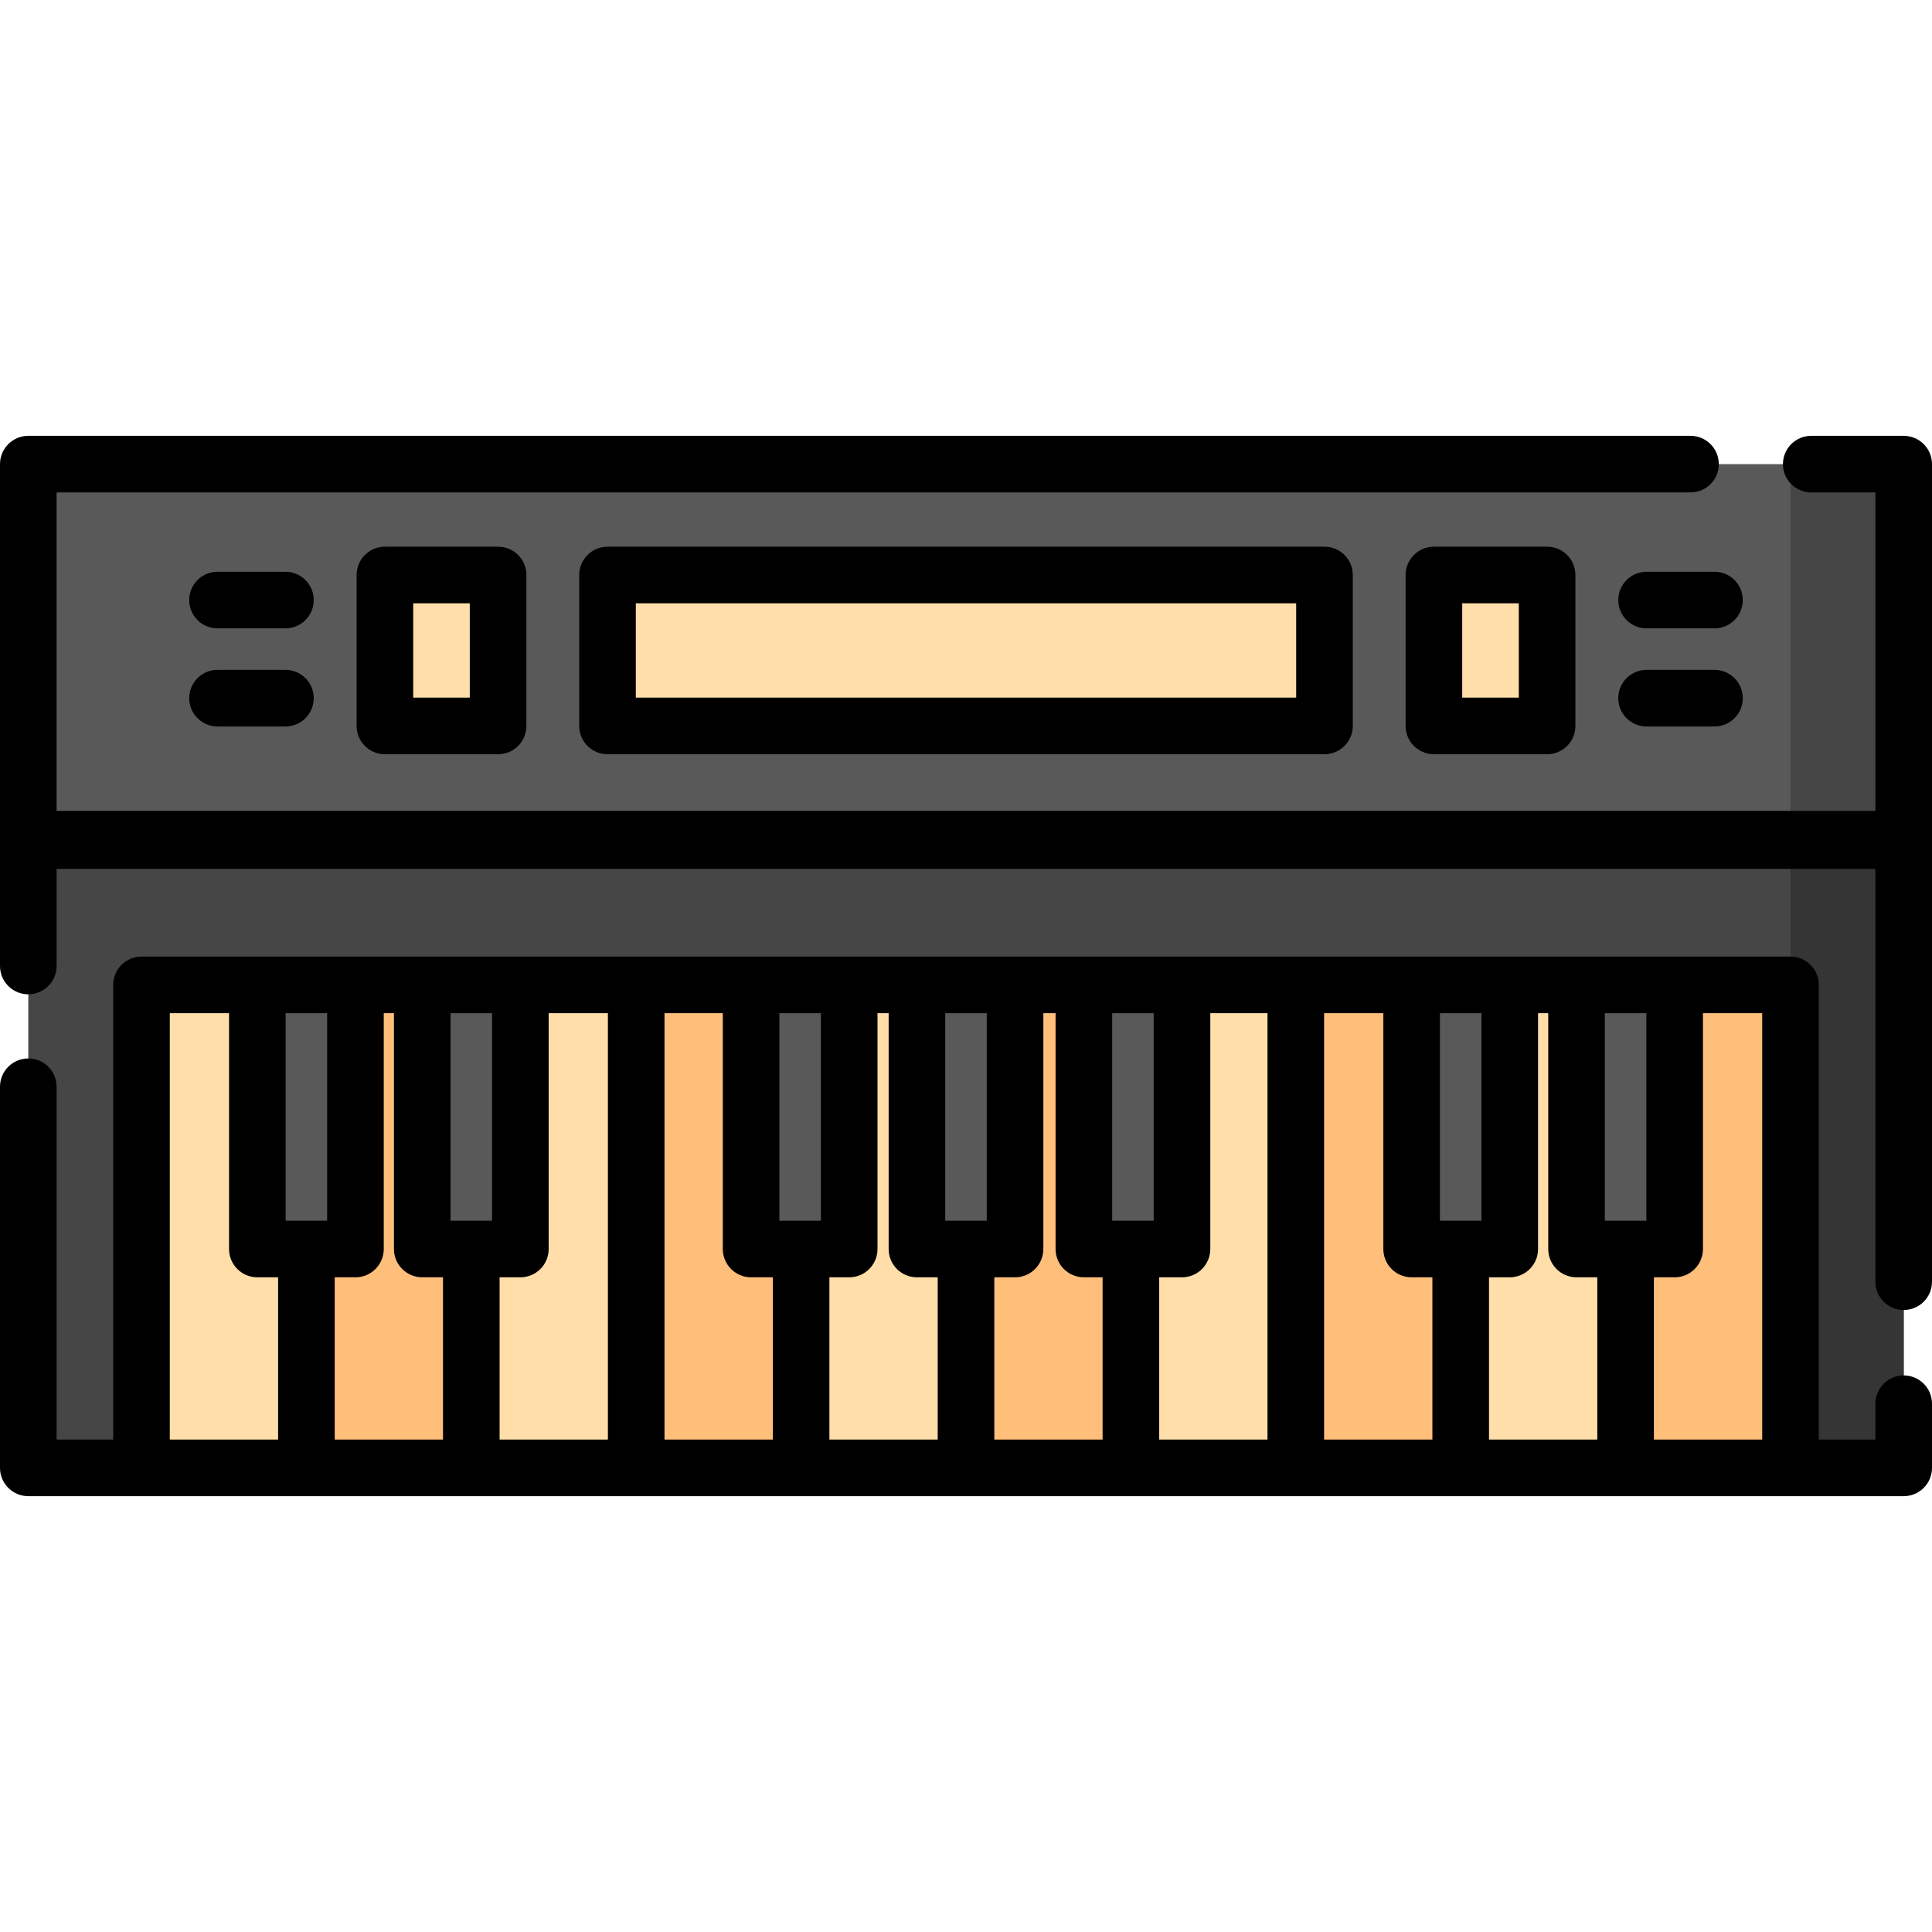 <?xml version="1.0" encoding="iso-8859-1"?>
<!-- Generator: Adobe Illustrator 19.0.0, SVG Export Plug-In . SVG Version: 6.00 Build 0)  -->
<svg version="1.1" id="Capa_1" xmlns="http://www.w3.org/2000/svg" xmlns:xlink="http://www.w3.org/1999/xlink" x="0px" y="0px"
	 viewBox="0 0 512 512" style="enable-background:new 0 0 512 512;" xml:space="preserve">
<rect x="7.5" y="222.39" style="fill:#464646;" width="497" height="166.61"/>
<rect x="474.5" y="222.39" style="fill:#353535;" width="30" height="166.61"/>
<rect x="37.5" y="261" style="fill:#FFDEA9;" width="43.7" height="128"/>
<rect x="81.2" y="261" style="fill:#FFBF7B;" width="43.7" height="128"/>
<rect x="124.9" y="261" style="fill:#FFDEA9;" width="43.7" height="128"/>
<rect x="168.6" y="261" style="fill:#FFBF7B;" width="43.7" height="128"/>
<rect x="212.3" y="261" style="fill:#FFDEA9;" width="43.7" height="128"/>
<rect x="256" y="261" style="fill:#FFBF7B;" width="43.7" height="128"/>
<rect x="299.7" y="261" style="fill:#FFDEA9;" width="43.7" height="128"/>
<rect x="343.4" y="261" style="fill:#FFBF7B;" width="43.7" height="128"/>
<rect x="387.1" y="261" style="fill:#FFDEA9;" width="43.7" height="128"/>
<rect x="430.8" y="261" style="fill:#FFBF7B;" width="43.7" height="128"/>
<rect x="7.5" y="123" style="fill:#595959;" width="497" height="99.77"/>
<rect x="474.5" y="123" style="fill:#464646;" width="30" height="99.77"/>
<g>
	<rect x="161" y="152.38" style="fill:#FFDEA9;" width="190" height="40"/>
	<rect x="102" y="152.38" style="fill:#FFDEA9;" width="30" height="40"/>
	<rect x="380" y="152.38" style="fill:#FFDEA9;" width="30" height="40"/>
</g>
<g>
	<rect x="68.2" y="261" style="fill:#595959;" width="26" height="70"/>
	<rect x="111.9" y="261" style="fill:#595959;" width="26" height="70"/>
	<rect x="199.05" y="261" style="fill:#595959;" width="26" height="70"/>
	<rect x="243" y="261" style="fill:#595959;" width="26" height="70"/>
	<rect x="287.24" y="261" style="fill:#595959;" width="26" height="70"/>
	<rect x="374.1" y="261" style="fill:#595959;" width="26" height="70"/>
	<rect x="417.8" y="261" style="fill:#595959;" width="26" height="70"/>
</g>
<path d="M474.5,253.5h-437c-4.142,0-7.5,3.357-7.5,7.5v120.5H15V288c0-4.143-3.358-7.5-7.5-7.5S0,283.857,0,288v101
	c0,4.143,3.358,7.5,7.5,7.5l0,0l0,0l0,0l0,0h497l0,0l0,0l0,0l0,0l0,0l0,0l0,0c4.142,0,7.5-3.357,7.5-7.5v-17
	c0-4.143-3.358-7.5-7.5-7.5s-7.5,3.357-7.5,7.5v9.5h-15V261C482,256.857,478.642,253.5,474.5,253.5L474.5,253.5L474.5,253.5
	L474.5,253.5L474.5,253.5L474.5,253.5L474.5,253.5L474.5,253.5 M436.3,323.5h-11v-55h11l0,0V323.5z M392.6,323.5h-11v-55h11l0,0
	V323.5z M305.739,323.5h-11v-55l0,0h11V323.5z M261.5,323.5h-11v-55h11l0,0V323.5z M217.548,323.5h-11v-55h11l0,0V323.5z
	 M130.4,323.5h-11v-55h11l0,0V323.5z M86.7,323.5h-11v-55h11l0,0V323.5z M45,268.5h15.7V331c0,4.143,3.358,7.5,7.5,7.5h5.5v43H45
	V268.5z M88.7,338.5h5.5c4.142,0,7.5-3.357,7.5-7.5v-62.5h2.7V331c0,4.143,3.358,7.5,7.5,7.5h5.5v43H88.7V338.5z M132.4,338.5h5.5
	c4.142,0,7.5-3.357,7.5-7.5v-62.5h15.7v113h-28.7V338.5z M176.1,268.5h15.448V331c0,4.143,3.358,7.5,7.5,7.5h5.751v43h-28.7
	L176.1,268.5L176.1,268.5z M219.8,338.5h5.249c4.142,0,7.5-3.357,7.5-7.5v-62.5h2.952V331c0,4.143,3.358,7.5,7.5,7.5h5.5v43h-28.7
	L219.8,338.5L219.8,338.5z M263.5,338.5h5.5c4.142,0,7.5-3.357,7.5-7.5v-62.5h3.239V331c0,4.143,3.358,7.5,7.5,7.5h4.961v43h-28.7
	V338.5z M307.2,338.5h6.039c4.142,0,7.5-3.357,7.5-7.5v-62.5H335.9v113h-28.7L307.2,338.5L307.2,338.5z M350.9,268.5h15.7V331
	c0,4.143,3.358,7.5,7.5,7.5h5.5v43h-28.7V268.5z M394.6,338.5h5.5c4.142,0,7.5-3.357,7.5-7.5v-62.5h2.7V331
	c0,4.143,3.358,7.5,7.5,7.5h5.5v43h-28.7V338.5z M438.3,381.5v-43h5.5c4.142,0,7.5-3.357,7.5-7.5v-62.5H467v113H438.3z"/>
<path d="M504.5,115.5H480c-4.142,0-7.5,3.357-7.5,7.5s3.358,7.5,7.5,7.5h17v84.389H15V130.5h433c4.142,0,7.5-3.357,7.5-7.5
	s-3.358-7.5-7.5-7.5H7.5c-4.142,0-7.5,3.357-7.5,7.5v133l0,0l0,0c0,4.143,3.358,7.5,7.5,7.5s7.5-3.357,7.5-7.5v-25.733h482v109.4
	c0,4.143,3.358,7.5,7.5,7.5s7.5-3.357,7.5-7.5V123l0,0l0,0C512,118.857,508.642,115.5,504.5,115.5z"/>
<path d="M161,144.879c-4.142,0-7.5,3.357-7.5,7.5v40c0,4.143,3.358,7.5,7.5,7.5h190c4.142,0,7.5-3.357,7.5-7.5v-40
	c0-4.143-3.358-7.5-7.5-7.5H161z M343.5,184.879h-175v-25h175V184.879z"/>
<path d="M102,144.879c-4.142,0-7.5,3.357-7.5,7.5v40c0,4.143,3.358,7.5,7.5,7.5h30c4.142,0,7.5-3.357,7.5-7.5v-40
	c0-4.143-3.358-7.5-7.5-7.5H102z M124.5,184.879h-15v-25h15V184.879z"/>
<path d="M380,144.879c-4.142,0-7.5,3.357-7.5,7.5v40c0,4.143,3.358,7.5,7.5,7.5h30c4.142,0,7.5-3.357,7.5-7.5v-40
	c0-4.143-3.358-7.5-7.5-7.5H380z M402.5,184.879h-15v-25h15V184.879z"/>
<path d="M75.642,151.522h-18c-4.142,0-7.5,3.357-7.5,7.5s3.358,7.5,7.5,7.5h18c4.142,0,7.5-3.357,7.5-7.5
	S79.784,151.522,75.642,151.522z"/>
<path d="M75.642,177.522h-18c-4.142,0-7.5,3.357-7.5,7.5s3.358,7.5,7.5,7.5h18c4.142,0,7.5-3.357,7.5-7.5
	S79.784,177.522,75.642,177.522z"/>
<path d="M436.358,151.522c-4.142,0-7.5,3.357-7.5,7.5s3.358,7.5,7.5,7.5h18c4.142,0,7.5-3.357,7.5-7.5s-3.358-7.5-7.5-7.5H436.358z"
	/>
<path d="M454.358,177.522h-18c-4.142,0-7.5,3.357-7.5,7.5s3.358,7.5,7.5,7.5h18c4.142,0,7.5-3.357,7.5-7.5
	S458.5,177.522,454.358,177.522z"/>
<g>
</g>
<g>
</g>
<g>
</g>
<g>
</g>
<g>
</g>
<g>
</g>
<g>
</g>
<g>
</g>
<g>
</g>
<g>
</g>
<g>
</g>
<g>
</g>
<g>
</g>
<g>
</g>
<g>
</g>
</svg>
